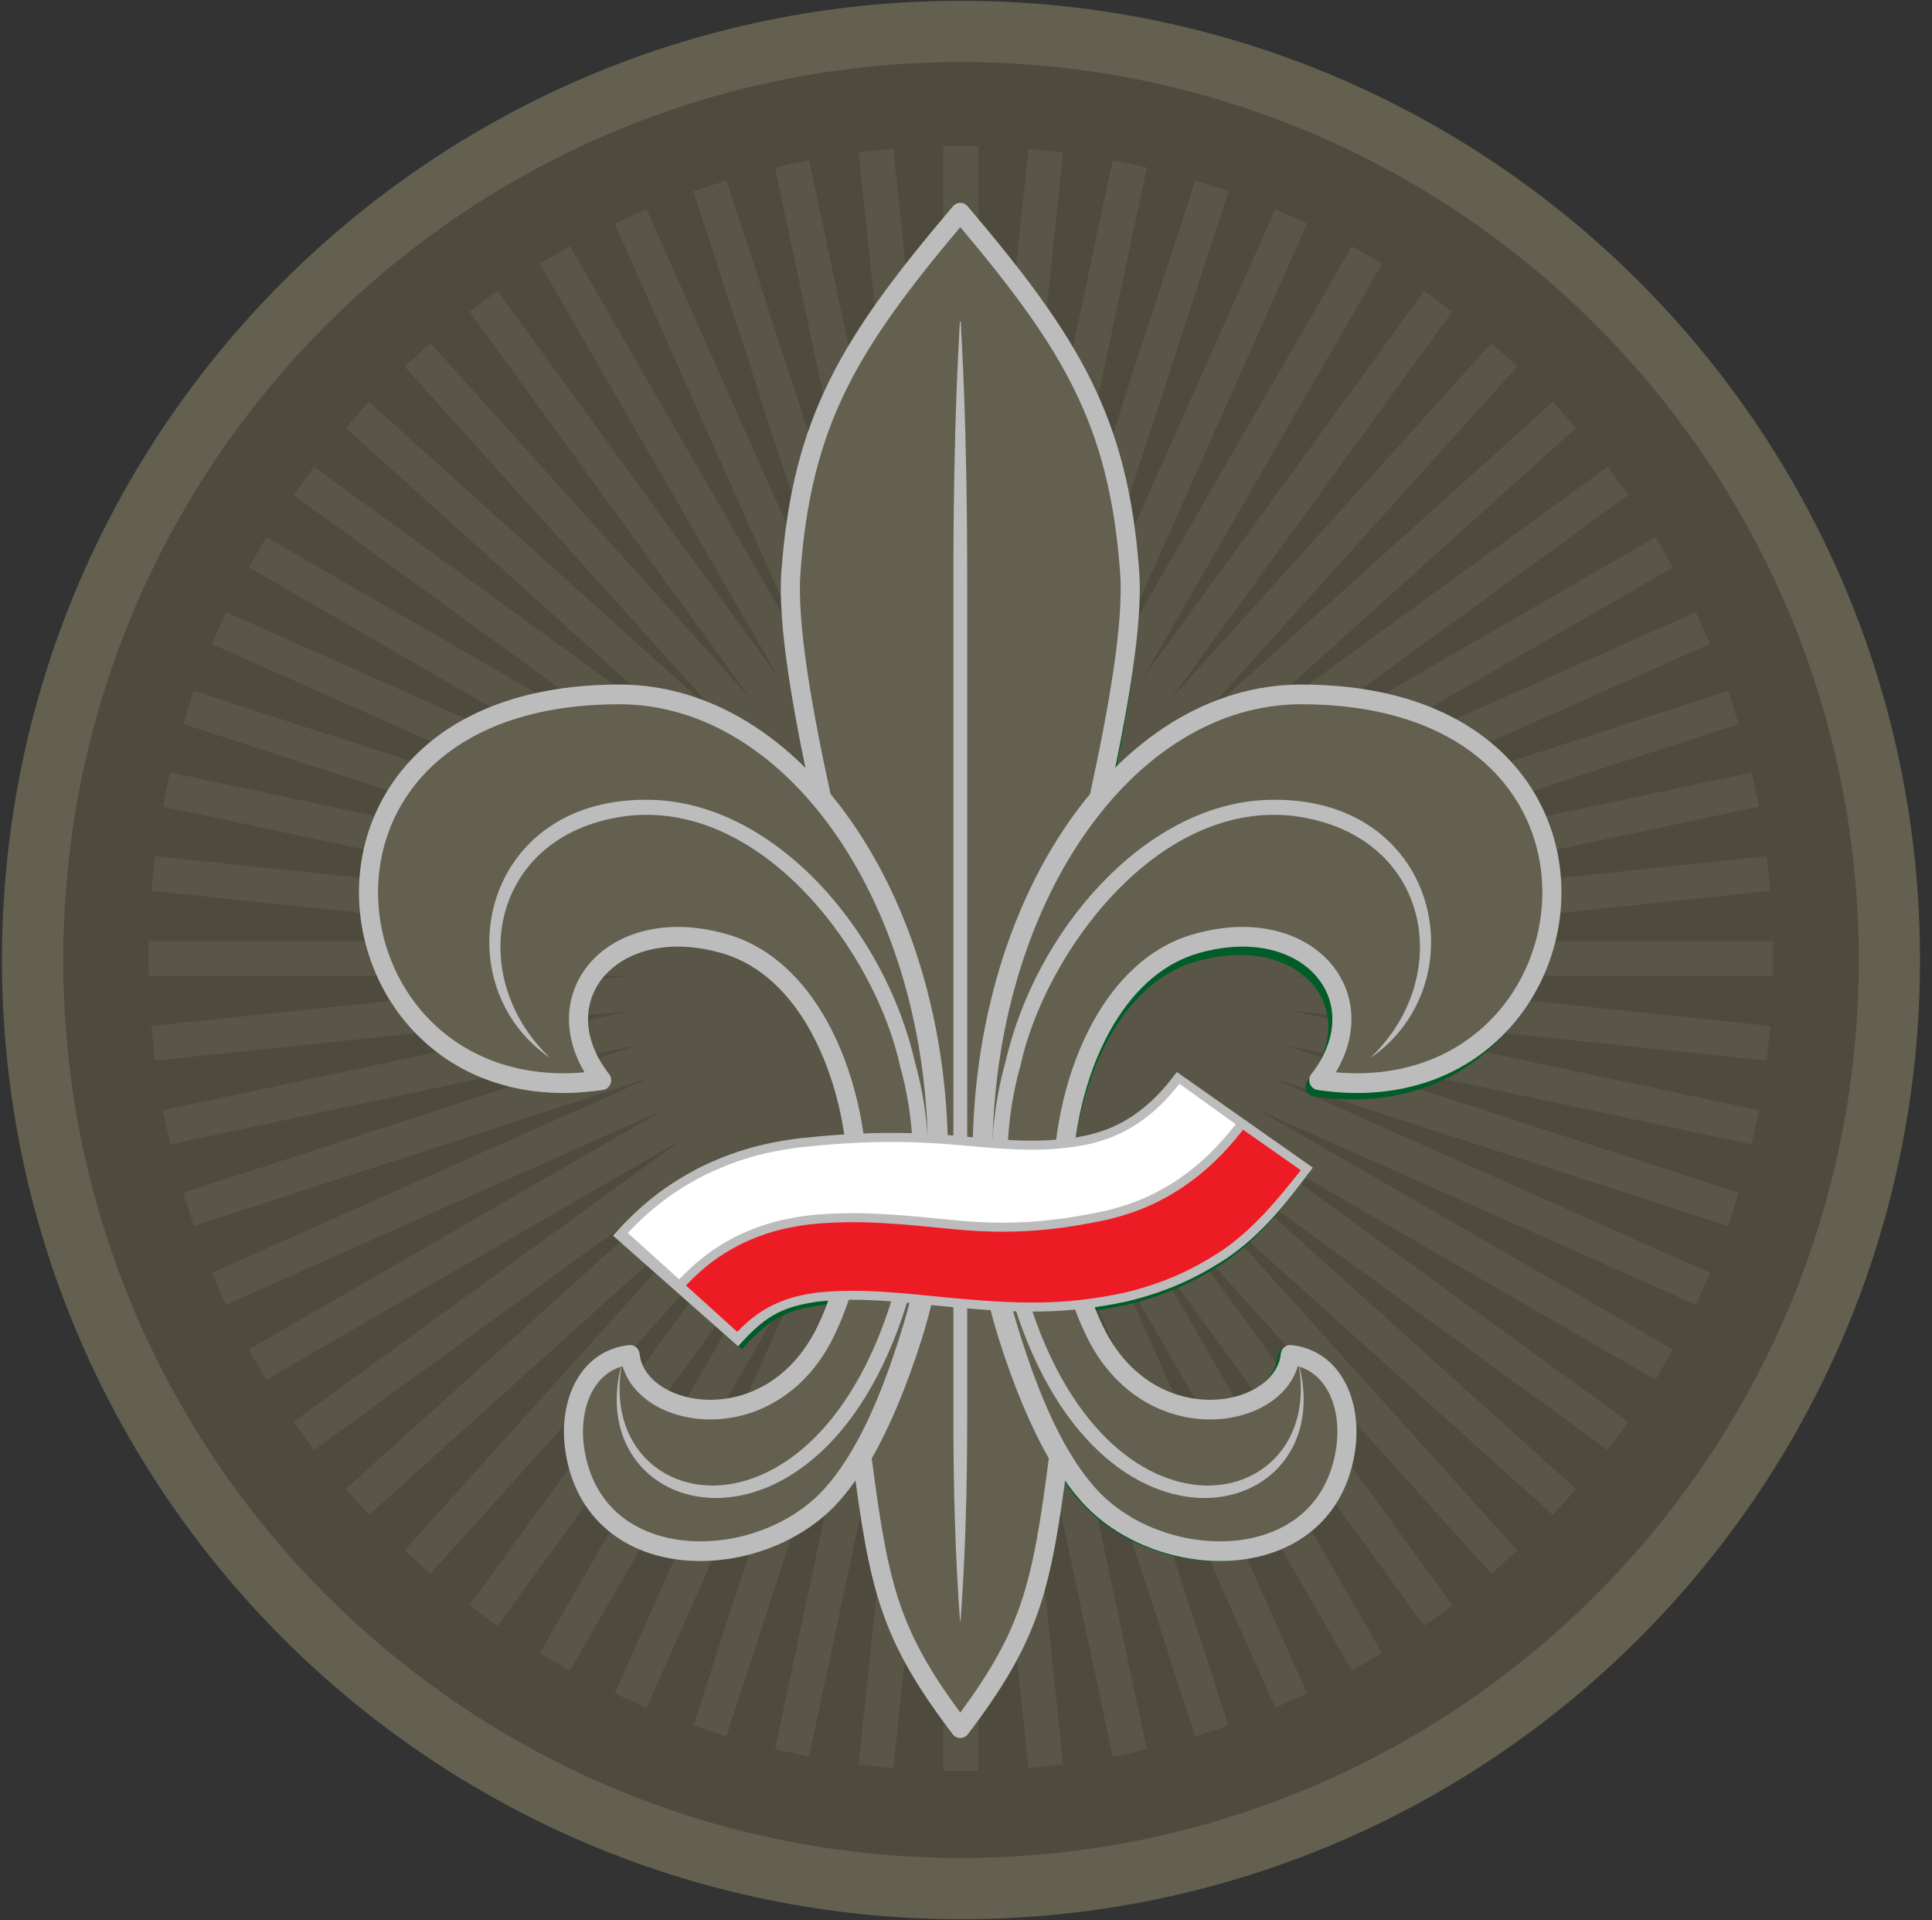 <?xml version="1.0" encoding="UTF-8" standalone="no"?>
<svg
   xmlns:dc="http://purl.org/dc/elements/1.1/"
   xmlns:cc="http://creativecommons.org/ns#"
   xmlns:rdf="http://www.w3.org/1999/02/22-rdf-syntax-ns#"
   xmlns:svg="http://www.w3.org/2000/svg"
   xmlns="http://www.w3.org/2000/svg"
   viewBox="0 0 209.333 208"
   height="208"
   width="209.333"
   xml:space="preserve"
   id="svg2"
   version="1.1"><rect x="0" y="0" width="209.333" height="208" fill="#333333" stroke="none"/><defs
     id="defs6" /><g
     transform="matrix(1.333,0,0,-1.333,0,208)"
     id="g10"><g
       transform="scale(0.1)"
       id="g12"><path
         id="path14"
         style="fill:#64604f;fill-opacity:1;fill-rule:evenodd;stroke:none"
         d="m 781.137,1559.75 c 430.523,0 779.523,-349.01 779.523,-779.535 0,-430.52 -349,-779.524 -779.523,-779.524 C 350.613,0.691 1.609,349.695 1.609,780.215 c 0,430.525 349.004,779.535 779.528,779.535" /><path
         id="path16"
         style="fill:#4e4a3d;fill-opacity:1;fill-rule:nonzero;stroke:none"
         d="m 781.137,1509.95 c 403.023,0 729.733,-326.71 729.733,-729.735 0,-403.024 -326.71,-729.738 -729.733,-729.738 -403.028,0 -729.739,326.714 -729.739,729.738 0,403.025 326.711,729.735 729.739,729.735" /><path
         id="path18"
         style="fill:#4e4a3d;fill-opacity:1;fill-rule:evenodd;stroke:none"
         d="m 781.137,1440.37 c 364.593,0 660.153,-295.56 660.153,-660.155 0,-364.594 -295.56,-660.152 -660.153,-660.152 -364.594,0 -660.157,295.558 -660.157,660.152 0,364.595 295.563,660.155 660.157,660.155" /><path
         id="path20"
         style="fill:none;stroke:#595647;stroke-width:28.347;stroke-linecap:butt;stroke-linejoin:miter;stroke-miterlimit:22.926;stroke-dasharray:none;stroke-opacity:1"
         d="M 781.047,1441.65 V 121.352" /><path
         id="path22"
         style="fill:none;stroke:#595647;stroke-width:28.347;stroke-linecap:butt;stroke-linejoin:miter;stroke-miterlimit:22.926;stroke-dasharray:none;stroke-opacity:1"
         d="M 712.047,1438.04 850.051,124.969" /><path
         id="path24"
         style="fill:none;stroke:#595647;stroke-width:28.347;stroke-linecap:butt;stroke-linejoin:miter;stroke-miterlimit:22.926;stroke-dasharray:none;stroke-opacity:1"
         d="M 643.797,1427.23 918.301,135.777" /><path
         id="path26"
         style="fill:none;stroke:#595647;stroke-width:28.347;stroke-linecap:butt;stroke-linejoin:miter;stroke-miterlimit:22.926;stroke-dasharray:none;stroke-opacity:1"
         d="M 577.051,1409.34 985.047,153.66" /><path
         id="path28"
         style="fill:none;stroke:#595647;stroke-width:28.347;stroke-linecap:butt;stroke-linejoin:miter;stroke-miterlimit:22.926;stroke-dasharray:none;stroke-opacity:1"
         d="M 512.543,1384.58 1049.56,178.426" /><path
         id="path30"
         style="fill:none;stroke:#595647;stroke-width:28.347;stroke-linecap:butt;stroke-linejoin:miter;stroke-miterlimit:22.926;stroke-dasharray:none;stroke-opacity:1"
         d="M 450.973,1353.21 1111.13,209.797" /><path
         id="path32"
         style="fill:none;stroke:#595647;stroke-width:28.347;stroke-linecap:butt;stroke-linejoin:miter;stroke-miterlimit:22.926;stroke-dasharray:none;stroke-opacity:1"
         d="M 393.023,1315.58 1169.08,247.43" /><path
         id="path34"
         style="fill:none;stroke:#595647;stroke-width:28.347;stroke-linecap:butt;stroke-linejoin:miter;stroke-miterlimit:22.926;stroke-dasharray:none;stroke-opacity:1"
         d="M 339.324,1272.09 1222.78,290.914" /><path
         id="path36"
         style="fill:none;stroke:#595647;stroke-width:28.347;stroke-linecap:butt;stroke-linejoin:miter;stroke-miterlimit:22.926;stroke-dasharray:none;stroke-opacity:1"
         d="M 290.461,1223.23 1271.64,339.777" /><path
         id="path38"
         style="fill:none;stroke:#595647;stroke-width:28.347;stroke-linecap:butt;stroke-linejoin:miter;stroke-miterlimit:22.926;stroke-dasharray:none;stroke-opacity:1"
         d="M 246.977,1169.53 1315.13,393.477" /><path
         id="path40"
         style="fill:none;stroke:#595647;stroke-width:28.347;stroke-linecap:butt;stroke-linejoin:miter;stroke-miterlimit:22.926;stroke-dasharray:none;stroke-opacity:1"
         d="M 209.344,1111.58 1352.76,451.43" /><path
         id="path42"
         style="fill:none;stroke:#595647;stroke-width:28.347;stroke-linecap:butt;stroke-linejoin:miter;stroke-miterlimit:22.926;stroke-dasharray:none;stroke-opacity:1"
         d="M 177.973,1050.01 1384.13,512.996" /><path
         id="path44"
         style="fill:none;stroke:#595647;stroke-width:28.347;stroke-linecap:butt;stroke-linejoin:miter;stroke-miterlimit:22.926;stroke-dasharray:none;stroke-opacity:1"
         d="M 153.207,985.504 1408.89,577.508" /><path
         id="path46"
         style="fill:none;stroke:#595647;stroke-width:28.347;stroke-linecap:butt;stroke-linejoin:miter;stroke-miterlimit:22.926;stroke-dasharray:none;stroke-opacity:1"
         d="M 135.324,918.758 1426.78,644.25" /><path
         id="path48"
         style="fill:none;stroke:#595647;stroke-width:28.347;stroke-linecap:butt;stroke-linejoin:miter;stroke-miterlimit:22.926;stroke-dasharray:none;stroke-opacity:1"
         d="M 124.516,850.508 1437.58,712.5" /><path
         id="path50"
         style="fill:none;stroke:#595647;stroke-width:28.347;stroke-linecap:butt;stroke-linejoin:miter;stroke-miterlimit:22.926;stroke-dasharray:none;stroke-opacity:1"
         d="M 120.898,781.504 H 1441.2" /><path
         id="path52"
         style="fill:none;stroke:#595647;stroke-width:28.347;stroke-linecap:butt;stroke-linejoin:miter;stroke-miterlimit:22.926;stroke-dasharray:none;stroke-opacity:1"
         d="M 124.516,712.5 1437.58,850.508" /><path
         id="path54"
         style="fill:none;stroke:#595647;stroke-width:28.347;stroke-linecap:butt;stroke-linejoin:miter;stroke-miterlimit:22.926;stroke-dasharray:none;stroke-opacity:1"
         d="M 135.324,644.25 1426.78,918.758" /><path
         id="path56"
         style="fill:none;stroke:#595647;stroke-width:28.347;stroke-linecap:butt;stroke-linejoin:miter;stroke-miterlimit:22.926;stroke-dasharray:none;stroke-opacity:1"
         d="M 153.207,577.508 1408.89,985.504" /><path
         id="path58"
         style="fill:none;stroke:#595647;stroke-width:28.347;stroke-linecap:butt;stroke-linejoin:miter;stroke-miterlimit:22.926;stroke-dasharray:none;stroke-opacity:1"
         d="M 177.973,512.996 1384.13,1050.01" /><path
         id="path60"
         style="fill:none;stroke:#595647;stroke-width:28.347;stroke-linecap:butt;stroke-linejoin:miter;stroke-miterlimit:22.926;stroke-dasharray:none;stroke-opacity:1"
         d="M 209.344,451.43 1352.76,1111.58" /><path
         id="path62"
         style="fill:none;stroke:#595647;stroke-width:28.347;stroke-linecap:butt;stroke-linejoin:miter;stroke-miterlimit:22.926;stroke-dasharray:none;stroke-opacity:1"
         d="M 246.977,393.477 1315.13,1169.53" /><path
         id="path64"
         style="fill:none;stroke:#595647;stroke-width:28.347;stroke-linecap:butt;stroke-linejoin:miter;stroke-miterlimit:22.926;stroke-dasharray:none;stroke-opacity:1"
         d="M 290.461,339.777 1271.64,1223.23" /><path
         id="path66"
         style="fill:none;stroke:#595647;stroke-width:28.347;stroke-linecap:butt;stroke-linejoin:miter;stroke-miterlimit:22.926;stroke-dasharray:none;stroke-opacity:1"
         d="M 339.324,290.918 1222.78,1272.09" /><path
         id="path68"
         style="fill:none;stroke:#595647;stroke-width:28.347;stroke-linecap:butt;stroke-linejoin:miter;stroke-miterlimit:22.926;stroke-dasharray:none;stroke-opacity:1"
         d="M 393.023,247.43 1169.08,1315.58" /><path
         id="path70"
         style="fill:none;stroke:#595647;stroke-width:28.347;stroke-linecap:butt;stroke-linejoin:miter;stroke-miterlimit:22.926;stroke-dasharray:none;stroke-opacity:1"
         d="M 450.973,209.797 1111.13,1353.21" /><path
         id="path72"
         style="fill:none;stroke:#595647;stroke-width:28.347;stroke-linecap:butt;stroke-linejoin:miter;stroke-miterlimit:22.926;stroke-dasharray:none;stroke-opacity:1"
         d="M 512.543,178.426 1049.56,1384.58" /><path
         id="path74"
         style="fill:none;stroke:#595647;stroke-width:28.347;stroke-linecap:butt;stroke-linejoin:miter;stroke-miterlimit:22.926;stroke-dasharray:none;stroke-opacity:1"
         d="M 577.051,153.664 985.047,1409.35" /><path
         id="path76"
         style="fill:none;stroke:#595647;stroke-width:28.347;stroke-linecap:butt;stroke-linejoin:miter;stroke-miterlimit:22.926;stroke-dasharray:none;stroke-opacity:1"
         d="M 643.797,135.781 918.301,1427.23" /><path
         id="path78"
         style="fill:none;stroke:#595647;stroke-width:28.347;stroke-linecap:butt;stroke-linejoin:miter;stroke-miterlimit:22.926;stroke-dasharray:none;stroke-opacity:1"
         d="M 712.047,124.973 850.051,1438.04" /><path
         id="path80"
         style="fill:none;stroke:#595647;stroke-width:28.347;stroke-linecap:butt;stroke-linejoin:miter;stroke-miterlimit:22.926;stroke-dasharray:none;stroke-opacity:1"
         d="M 781.047,121.355 V 1441.66" /><path
         id="path82"
         style="fill:#005d28;fill-opacity:1;fill-rule:nonzero;stroke:none"
         d="m 787.215,1377.98 c 44.754,-52.71 76.765,-94.8 98.836,-139.3 22.195,-44.74 34.191,-91.56 38.742,-153.44 1.551,-21.08 -0.75,-49.14 -5.418,-80.94 -4.629,-31.527 -11.578,-66.792 -19.395,-102.577 -0.32,-1.489 -1.054,-2.782 -2.054,-3.789 C 869.637,864.133 846.52,821.363 830.594,772.555 815.16,725.246 806.523,672.285 806.523,616.332 l -0.003,-4.754 c 0.011,-1.488 0.043,-3.055 0.074,-4.711 l -0.004,-0.308 v -0.188 h 0.031 c 0,-23.008 1.781,-45.484 5.117,-67.23 3.473,-22.59 8.633,-44.434 15.231,-65.286 5.969,-18.871 12.219,-36.113 18.793,-51.734 6.593,-15.664 13.605,-29.945 21.082,-42.851 0.933,-1.614 1.215,-3.438 0.914,-5.141 -6.945,-53.363 -12.516,-89.469 -23.586,-121.887 -11.168,-32.726 -27.797,-61.363 -56.793,-99.554 -2.547,-3.356 -7.336,-4.016 -10.691,-1.469 -0.614,0.469 -1.137,1.004 -1.571,1.597 -28.933,38.125 -45.535,66.739 -56.695,99.426 -11.09,32.485 -16.664,68.664 -23.621,122.207 -0.231,1.742 0.148,3.418 0.965,4.821 h -0.008 c 7.472,12.906 14.48,27.187 21.074,42.851 6.578,15.621 12.828,32.863 18.793,51.734 6.598,20.852 11.762,42.696 15.23,65.286 3.336,21.746 5.122,44.222 5.122,67.23 h 0.027 v 0.348 l 0.004,0.148 h -0.004 c 0.031,1.656 0.059,3.231 0.07,4.711 l -0.004,4.754 c 0,55.953 -8.632,108.914 -24.07,156.223 -16,49.043 -39.266,91.996 -67.742,125.871 -0.828,0.992 -1.363,2.125 -1.613,3.304 l -0.032,-0.007 c -7.816,35.785 -14.765,71.047 -19.394,102.577 -4.668,31.8 -6.965,59.86 -5.418,80.94 4.554,61.88 16.547,108.7 38.746,153.44 22.082,44.52 54.117,86.64 98.91,139.39 2.731,3.23 7.559,3.63 10.785,0.9 0.356,-0.3 0.688,-0.64 0.973,-0.99 z m 85.113,-146.06 c -20.433,41.19 -50.023,80.7 -91.031,129.37 -41.004,-48.67 -70.594,-88.18 -91.031,-129.37 -21.278,-42.9 -32.789,-87.98 -37.188,-147.76 -1.461,-19.89 0.777,-46.86 5.297,-77.65 4.48,-30.549 11.219,-64.838 18.824,-99.764 29.196,-35.183 53,-79.324 69.36,-129.457 15.933,-48.848 24.847,-103.418 24.847,-160.957 l -0.054,-4.871 c -0.016,-1.711 -0.039,-3.336 -0.067,-4.867 v -0.223 h 0.031 c 0,-23.75 -1.847,-46.988 -5.304,-69.512 -3.598,-23.425 -8.946,-46.043 -15.77,-67.621 -6,-18.968 -12.426,-36.644 -19.332,-53.05 -6.504,-15.446 -13.367,-29.551 -20.621,-42.325 6.672,-51.113 12.109,-85.894 22.629,-116.707 9.82,-28.761 24.199,-54.367 48.379,-87.125 24.18,32.758 38.562,58.364 48.379,87.125 10.519,30.813 15.961,65.594 22.633,116.707 -7.258,12.766 -14.118,26.879 -20.621,42.325 -6.907,16.406 -13.34,34.082 -19.336,53.05 -6.825,21.582 -12.168,44.2 -15.766,67.629 -3.457,22.516 -5.305,45.754 -5.305,69.504 h 0.032 v 0.031 0.219 c -0.028,1.527 -0.055,3.145 -0.067,4.84 l -0.058,4.871 c 0,57.539 8.914,112.109 24.851,160.957 16.359,50.133 40.16,94.274 69.359,129.457 7.602,34.926 14.34,69.215 18.825,99.764 4.519,30.79 6.757,57.76 5.297,77.65 -4.399,59.78 -15.915,104.86 -37.192,147.76 z m -65.734,-625.229 -0.004,-0.132 0.004,0.132" /><path
         id="path84"
         style="fill:#005d28;fill-opacity:1;fill-rule:nonzero;stroke:none"
         d="m 781.297,243.531 h -0.215 c -3.414,46.43 -5.41,100.711 -5.324,166.504 v 664.075 c -0.11,131.82 4.754,200.25 5.222,211.5 h 0.317 0.32 c 0.465,-11.25 5.332,-79.68 5.219,-211.5 V 410.035 c 0.09,-65.793 -1.906,-120.074 -5.324,-166.504 h -0.215" /><path
         id="path86"
         style="fill:#005d28;fill-opacity:1;fill-rule:nonzero;stroke:none"
         d="m 1054.71,994.488 c 104.4,0 166.47,-43.324 193.23,-98.398 12.2,-25.106 17.02,-52.602 15.14,-79.524 -1.87,-26.925 -10.43,-53.332 -24.98,-76.265 -31.37,-49.461 -90.46,-82.91 -170.34,-70.914 -4.19,0.609 -7.1,4.609 -6.5,8.926 0.22,1.66 0.94,3.125 1.98,4.265 11.34,14.793 16.48,29.727 16.51,43.379 0.03,11.668 -3.68,22.508 -10.43,31.543 -6.91,9.25 -17,16.703 -29.57,21.387 -18.33,6.828 -41.832,7.738 -68.422,-0.149 -30.476,-9.047 -53.828,-32.699 -70.265,-62.535 -20.032,-36.351 -29.797,-81.742 -29.797,-121.582 0,-22.359 2.441,-43.785 6.922,-63.644 l 0.062,-0.289 c 4.629,-20.434 11.398,-39.215 19.883,-55.657 l 0.012,0.012 c 13.441,-25.293 32.289,-40.605 51.898,-48.195 14.488,-5.614 29.402,-7.043 42.848,-5.2 13.159,1.809 24.819,6.75 33.139,13.946 6.96,6.011 11.5,13.597 12.37,22.152 0.43,4.332 4.19,7.484 8.39,7.039 0.94,-0.094 2,-0.246 3.14,-0.433 18.27,-2.95 31.55,-13.848 39.71,-28.922 7.84,-14.473 10.83,-32.789 8.84,-51.391 l -0.03,-0.234 c -0.2,-1.844 -0.45,-3.68 -0.75,-5.496 -4.24,-26.204 -15.72,-46.067 -31.6,-60.172 -13.22,-11.746 -29.38,-19.403 -46.84,-23.348 -17.16,-3.875 -35.67,-4.156 -53.916,-1.207 -32.961,5.332 -65.129,21.332 -86.946,45.891 -13.058,14.699 -24.789,33.09 -35.617,55.578 -10.726,22.277 -20.586,48.566 -30.011,79.285 -6.829,22.25 -12.168,45.57 -15.77,69.727 -3.453,23.21 -5.297,47.175 -5.297,71.671 0,104.063 29.125,198.403 76.223,266.801 47.629,69.168 113.652,111.953 186.784,111.953 z m 179.57,-105.441 c -24.37,50.164 -81.92,89.629 -179.57,89.629 -67.886,0 -129.534,-40.238 -174.319,-105.281 -45.325,-65.825 -73.356,-156.911 -73.356,-257.661 0,-23.718 1.785,-46.898 5.125,-69.328 3.469,-23.293 8.629,-45.808 15.227,-67.316 9.23,-30.074 18.801,-55.637 29.113,-77.059 10.211,-21.211 21.133,-38.394 33.16,-51.933 19.422,-21.864 48.297,-36.145 78.02,-40.95 16.355,-2.644 32.95,-2.386 48.34,1.082 15.08,3.411 28.92,9.918 40.07,19.825 13.28,11.8 22.91,28.566 26.52,50.847 0.25,1.559 0.46,3.11 0.63,4.629 l 0.02,0.239 c 1.66,15.437 -0.7,30.418 -6.97,42.003 -5.26,9.707 -13.39,17.028 -24.29,20.059 -2.75,-9.418 -8.4,-17.664 -16.14,-24.348 -10.49,-9.062 -24.91,-15.254 -40.993,-17.457 -15.793,-2.172 -33.269,-0.504 -50.219,6.059 -22.753,8.812 -44.543,26.414 -59.921,55.355 l 0.011,0.012 -0.043,0.086 c -9.136,17.688 -16.406,37.777 -21.343,59.531 l -0.082,0.321 c -4.754,21.07 -7.34,43.699 -7.34,67.23 0,42.25 10.425,90.527 31.828,129.367 18.297,33.207 44.625,59.625 79.379,69.942 29.836,8.855 56.623,7.683 77.823,-0.219 15.35,-5.723 27.81,-14.984 36.46,-26.574 8.8,-11.793 13.65,-25.938 13.61,-41.18 -0.03,-13.652 -3.99,-28.113 -12.55,-42.441 66.77,-5.922 116.07,23.304 142.79,65.425 13.13,20.696 20.84,44.481 22.53,68.731 1.7,24.246 -2.6,48.922 -13.52,71.375" /><path
         id="path88"
         style="fill:#005d28;fill-opacity:1;fill-rule:nonzero;stroke:none"
         d="m 817.492,691.535 c -15.66,-55.555 -13.621,-115.984 0.219,-170.648 63.602,-251.278 271.669,-201.899 234.619,-69.66 24.22,-125.075 -163.127,-162.395 -222.529,72.265 -13.422,53.028 -15.434,111.531 -0.309,165.168 19.176,88.61 107.977,211.887 217.398,200.637 111.4,-13.027 132.68,-128.484 63.11,-194.418 87.94,60.113 55.71,212.793 -83.72,207.039 C 929.316,897.902 841.645,797.566 817.492,691.535" /><path
         id="path90"
         style="fill:#005d28;fill-opacity:1;fill-rule:nonzero;stroke:none"
         d="M 744.957,691.535 C 760.621,635.98 758.578,575.551 744.742,520.887 681.137,269.609 473.066,318.988 510.117,451.227 485.906,326.152 673.242,288.832 732.648,523.492 746.07,576.52 748.078,635.023 732.957,688.66 713.781,777.27 624.984,900.547 515.559,889.297 404.156,876.27 382.879,760.813 452.449,694.879 c -87.941,60.113 -55.703,212.793 83.723,207.039 96.961,-4.016 184.633,-104.352 208.785,-210.383" /><path
         id="path92"
         style="fill:#005d28;fill-opacity:1;fill-rule:nonzero;stroke:none"
         d="m 603.086,463.832 c 20.445,22.848 33.586,31.648 64.246,35.848 34.992,3.789 70.215,-0.899 105.039,-4.215 52.465,-4.789 91.633,-6.863 143.945,4.605 30.442,7.746 52.426,17.254 78.727,34.313 29.077,20.004 48.047,44.691 69.037,72.699 -36.36,25.563 -72.721,51.121 -109.08,76.68 -10.766,-14.364 -20.477,-24.957 -35.398,-35.215 -11.864,-7.699 -21.481,-11.746 -35.219,-15.242 -33.403,-7.325 -65.203,-4.426 -98.914,-1.348 -48.004,4.574 -86.344,3.715 -135.082,-1.555 -28.977,-3.972 -50.614,-10.015 -77.016,-22.66 -29.355,-15.109 -48.785,-30.789 -70.629,-55.203 l 100.344,-88.707" /><path
         id="path94"
         style="fill:#64604f;fill-opacity:1;fill-rule:evenodd;stroke:none"
         d="m 780.555,1387.8 c 90.043,-106.04 128.601,-169.01 137.675,-292.3 3.059,-41.52 -9.199,-111.504 -24.988,-183.789 -57.926,-68.918 -94.894,-173.609 -94.894,-290.852 0,-3.254 0.035,-6.504 0.101,-9.742 l -0.004,-0.351 c 0,-48.321 7.641,-94.442 20.989,-136.633 12.129,-38.34 25.683,-70.774 41.101,-97.391 -13.976,-107.48 -22.316,-145.121 -79.98,-221.062 -57.66,75.941 -66.004,113.582 -79.981,221.062 15.418,26.617 28.977,59.051 41.106,97.391 13.347,42.191 20.984,88.312 20.984,136.633 v 0.351 c 0.063,3.238 0.098,6.488 0.098,9.742 0,117.243 -36.969,221.934 -94.891,290.852 -15.789,72.285 -28.047,142.269 -24.992,183.789 9.074,123.29 47.633,186.26 137.676,292.3" /><path
         id="path96"
         style="fill:#bdbcbc;fill-opacity:1;fill-rule:nonzero;stroke:none"
         d="m 786.555,1392.71 c 45.351,-53.42 77.789,-96.08 100.156,-141.16 22.496,-45.35 34.648,-92.8 39.262,-155.5 1.57,-21.36 -0.758,-49.8 -5.493,-82.03 -4.687,-31.95 -11.73,-67.68 -19.652,-103.946 -0.324,-1.511 -1.066,-2.824 -2.086,-3.844 C 870.078,871.977 846.648,828.637 830.512,779.176 814.871,731.23 806.117,677.563 806.117,620.859 v -4.816 c 0.012,-1.512 0.039,-3.098 0.074,-4.777 l -0.003,-0.313 -0.004,-0.187 h 0.031 c 0,-23.317 1.808,-46.094 5.191,-68.133 3.516,-22.891 8.742,-45.024 15.43,-66.16 6.051,-19.121 12.387,-36.594 19.047,-52.43 6.683,-15.867 13.789,-30.34 21.363,-43.422 0.949,-1.637 1.231,-3.48 0.926,-5.211 -7.035,-54.078 -12.68,-90.664 -23.899,-123.515 -11.324,-33.165 -28.168,-62.184 -57.554,-100.887 -2.582,-3.403 -7.434,-4.07 -10.836,-1.492 -0.621,0.476 -1.153,1.023 -1.59,1.621 -29.324,38.636 -46.148,67.633 -57.453,100.758 -11.242,32.921 -16.887,69.582 -23.942,123.843 -0.23,1.766 0.153,3.461 0.977,4.883 h -0.008 c 7.574,13.082 14.676,27.555 21.36,43.422 6.664,15.836 13,33.309 19.043,52.43 6.687,21.136 11.921,43.269 15.437,66.16 3.379,22.039 5.188,44.816 5.188,68.133 h 0.031 v 0.351 0.149 0 c 0.031,1.679 0.054,3.277 0.07,4.777 l -0.008,4.816 c 0,56.704 -8.75,110.371 -24.39,158.317 -16.215,49.695 -39.793,93.226 -68.649,127.558 -0.84,1 -1.383,2.149 -1.64,3.344 l -0.028,-0.004 c -7.922,36.266 -14.968,71.996 -19.652,103.946 -4.734,32.23 -7.063,60.67 -5.492,82.03 4.613,62.7 16.769,110.15 39.265,155.5 22.379,45.11 54.84,87.79 100.235,141.25 2.765,3.27 7.66,3.68 10.929,0.91 0.36,-0.3 0.692,-0.64 0.989,-1 z m 86.25,-148.02 c -20.707,41.74 -50.696,81.78 -92.25,131.1 -41.555,-49.32 -71.539,-89.36 -92.25,-131.1 -21.559,-43.47 -33.231,-89.16 -37.684,-149.73 -1.484,-20.17 0.785,-47.49 5.367,-78.7 4.539,-30.955 11.367,-65.705 19.075,-101.096 29.585,-35.656 53.71,-80.387 70.285,-131.195 16.152,-49.5 25.187,-104.801 25.187,-163.11 l -0.058,-4.937 c -0.016,-1.734 -0.039,-3.383 -0.071,-4.93 v -0.226 h 0.032 c 0,-24.067 -1.872,-47.621 -5.375,-70.442 -3.645,-23.742 -9.059,-46.66 -15.981,-68.531 -6.078,-19.219 -12.59,-37.133 -19.59,-53.758 -6.59,-15.652 -13.543,-29.949 -20.898,-42.894 6.761,-51.797 12.273,-87.039 22.937,-118.266 9.949,-29.148 24.52,-55.094 49.024,-88.297 24.504,33.203 39.078,59.149 49.027,88.297 10.66,31.227 16.172,66.469 22.938,118.266 -7.36,12.941 -14.309,27.242 -20.903,42.894 -6.996,16.625 -13.515,34.539 -19.59,53.758 -6.922,21.871 -12.332,44.793 -15.98,68.535 -3.504,22.817 -5.371,46.371 -5.371,70.438 h 0.031 v 0.031 0.219 c -0.031,1.55 -0.059,3.191 -0.07,4.906 l -0.063,4.937 c 0,58.309 9.039,113.61 25.188,163.11 16.578,50.808 40.699,95.539 70.285,131.195 7.707,35.391 14.531,70.141 19.078,101.096 4.582,31.21 6.852,58.53 5.363,78.7 -4.453,60.57 -16.121,106.26 -37.683,149.73 z m -66.614,-633.6 -0.003,-0.137 0.003,0.137" /><path
         id="path98"
         style="fill:#bdbcbc;fill-opacity:1;fill-rule:nonzero;stroke:none"
         d="m 780.555,243.066 h -0.219 c -3.461,47.051 -5.484,102.059 -5.395,168.735 v 672.969 c -0.109,133.58 4.821,202.92 5.293,214.34 h 0.321 0.324 c 0.473,-11.42 5.398,-80.76 5.289,-214.34 V 411.801 c 0.09,-66.676 -1.934,-121.684 -5.395,-168.735 h -0.218" /><path
         id="path100"
         style="fill:#64604f;fill-opacity:1;fill-rule:evenodd;stroke:none"
         d="m 1057.63,996.063 c 294.85,0 243.19,-347.891 14.31,-313.52 51.2,65.996 -8.67,137.977 -100.932,110.59 C 898.531,771.621 863.961,675.32 863.961,598.859 c 0,-47.371 10.566,-90.875 28.207,-125.035 46.012,-86.574 151.392,-65.89 156.642,-14.484 35.48,-3.809 50.79,-41.008 44.74,-78.379 -16.64,-102.84 -151.12,-100.309 -208.886,-35.285 -25.426,28.621 -45.906,72.082 -64.809,133.699 -13.347,43.5 -20.984,91.059 -20.984,140.879 0,207.551 115.848,375.809 258.759,375.809" /><path
         id="path102"
         style="fill:none;stroke:#bdbcbc;stroke-width:2.16;stroke-linecap:butt;stroke-linejoin:miter;stroke-miterlimit:10;stroke-dasharray:none;stroke-opacity:1"
         d="m 1057.63,996.063 c 294.85,0 243.19,-347.891 14.31,-313.52 51.2,65.996 -8.67,137.977 -100.932,110.59 C 898.531,771.621 863.961,675.32 863.961,598.859 c 0,-47.371 10.566,-90.875 28.207,-125.035 46.012,-86.574 151.392,-65.89 156.642,-14.484 35.48,-3.809 50.79,-41.008 44.74,-78.379 -16.64,-102.84 -151.12,-100.309 -208.886,-35.285 -25.426,28.621 -45.906,72.082 -64.809,133.699 -13.347,43.5 -20.984,91.059 -20.984,140.879 0,207.551 115.848,375.809 258.759,375.809 z" /><path
         id="path104"
         style="fill:#bdbcbc;fill-opacity:1;fill-rule:nonzero;stroke:none"
         d="m 1057.63,1004.08 c 105.8,0 168.7,-43.904 195.82,-99.717 12.36,-25.445 17.25,-53.304 15.34,-80.59 -1.9,-27.285 -10.58,-54.043 -25.32,-77.289 -31.79,-50.117 -91.66,-84.015 -172.62,-71.863 -4.24,0.621 -7.19,4.672 -6.58,9.047 0.23,1.684 0.95,3.172 2,4.324 11.5,14.992 16.7,30.125 16.74,43.961 0.03,11.824 -3.74,22.805 -10.58,31.965 -6.99,9.375 -17.23,16.93 -29.97,21.672 -18.57,6.922 -42.39,7.844 -69.331,-0.152 -30.883,-9.168 -54.547,-33.133 -71.207,-63.372 -20.301,-36.839 -30.192,-82.839 -30.192,-123.207 0,-22.664 2.473,-44.375 7.012,-64.504 l 0.063,-0.289 c 4.691,-20.707 11.554,-39.742 20.152,-56.398 l 0.012,0.008 c 13.621,-25.629 32.722,-41.149 52.594,-48.84 14.679,-5.688 29.792,-7.137 43.417,-5.266 13.33,1.832 25.15,6.836 33.59,14.129 7.05,6.094 11.64,13.785 12.53,22.449 0.44,4.391 4.24,7.586 8.5,7.137 0.95,-0.097 2.03,-0.25 3.19,-0.441 18.51,-2.989 31.97,-14.031 40.24,-29.313 7.95,-14.664 10.97,-33.226 8.95,-52.078 l -0.02,-0.23 c -0.21,-1.871 -0.46,-3.735 -0.76,-5.578 -4.29,-26.551 -15.94,-46.68 -32.03,-60.977 -13.4,-11.898 -29.77,-19.66 -47.47,-23.656 -17.38,-3.926 -36.141,-4.215 -54.637,-1.227 -33.395,5.406 -65.997,21.617 -88.106,46.508 -13.234,14.895 -25.121,33.531 -36.098,56.32 -10.867,22.578 -20.859,49.219 -30.414,80.348 -6.918,22.547 -12.328,46.184 -15.976,70.66 -3.504,23.52 -5.371,47.813 -5.371,72.633 0,105.457 29.519,201.059 77.246,270.371 48.261,70.098 115.172,113.455 189.286,113.455 z m 181.98,-106.853 c -24.71,50.839 -83.02,90.828 -181.98,90.828 -68.794,0 -131.271,-40.774 -176.657,-106.692 -45.926,-66.707 -74.332,-159.011 -74.332,-261.109 0,-24.039 1.804,-47.531 5.191,-70.258 3.516,-23.601 8.742,-46.422 15.43,-68.215 9.355,-30.48 19.051,-56.383 29.504,-78.093 10.347,-21.497 21.414,-38.907 33.605,-52.629 19.68,-22.157 48.942,-36.625 79.059,-41.5 16.578,-2.676 33.4,-2.418 49,1.101 15.27,3.453 29.3,10.051 40.6,20.09 13.45,11.957 23.22,28.949 26.87,51.527 0.26,1.578 0.47,3.149 0.64,4.688 l 0.02,0.242 c 1.68,15.645 -0.71,30.828 -7.06,42.566 -5.34,9.84 -13.57,17.258 -24.62,20.329 -2.79,-9.543 -8.51,-17.899 -16.36,-24.672 -10.63,-9.188 -25.24,-15.457 -41.532,-17.692 -16.008,-2.203 -33.718,-0.511 -50.89,6.137 -23.063,8.934 -45.141,26.77 -60.731,56.102 l 0.012,0.007 -0.043,0.09 c -9.254,17.922 -16.625,38.281 -21.625,60.328 l -0.082,0.328 c -4.82,21.348 -7.441,44.282 -7.441,68.129 0,42.813 10.566,91.739 32.253,131.102 18.543,33.648 45.223,60.418 80.438,70.871 30.238,8.973 57.381,7.789 78.871,-0.219 15.55,-5.797 28.18,-15.187 36.95,-26.929 8.92,-11.95 13.83,-26.286 13.79,-41.731 -0.03,-13.836 -4.04,-28.488 -12.72,-43.012 67.67,-6 117.63,23.618 144.71,66.305 13.3,20.969 21.11,45.078 22.83,69.649 1.71,24.566 -2.65,49.578 -13.7,72.332" /><path
         id="path106"
         style="fill:#bdbcbc;fill-opacity:1;fill-rule:nonzero;stroke:none"
         d="m 817.234,697.07 c -15.871,-56.3 -13.804,-117.539 0.219,-172.933 64.457,-254.645 275.307,-204.602 237.767,-70.594 24.54,-126.75 -165.314,-164.57 -225.513,73.234 -13.598,53.735 -15.637,113.028 -0.312,167.379 19.433,89.793 109.418,214.723 220.305,203.321 112.9,-13.204 134.46,-130.204 63.96,-197.02 89.12,60.918 56.45,215.641 -84.85,209.813 -98.255,-4.071 -187.099,-105.75 -211.576,-213.2" /><path
         id="path108"
         style="fill:#64604f;fill-opacity:1;fill-rule:evenodd;stroke:none"
         d="m 503.332,996.063 c -294.848,0 -243.187,-347.891 -14.312,-313.52 -51.196,65.996 8.668,137.977 100.937,110.59 72.473,-21.512 107.047,-117.813 107.047,-194.274 0,-47.371 -10.566,-90.875 -28.211,-125.035 -46.008,-86.574 -151.395,-65.89 -156.641,-14.484 -35.476,-3.809 -50.785,-41.008 -44.742,-78.379 16.641,-102.84 151.121,-100.309 208.891,-35.285 25.422,28.621 45.902,72.082 64.808,133.699 13.348,43.5 20.985,91.059 20.985,140.879 0,207.551 -115.852,375.809 -258.762,375.809" /><path
         id="path110"
         style="fill:#bdbcbc;fill-opacity:1;fill-rule:nonzero;stroke:none"
         d="m 503.332,988.055 c -98.961,0 -157.269,-39.989 -181.977,-90.828 -11.054,-22.754 -15.417,-47.766 -13.703,-72.332 1.715,-24.571 9.536,-48.68 22.832,-69.649 27.079,-42.691 77.039,-72.305 144.704,-66.305 -8.672,14.524 -12.684,29.176 -12.715,43.012 -0.039,15.445 4.871,29.781 13.797,41.731 8.761,11.742 21.386,21.132 36.941,26.929 21.488,8.008 48.633,9.192 78.871,0.219 35.219,-10.453 61.895,-37.223 80.438,-70.871 21.687,-39.363 32.253,-88.289 32.253,-131.102 0,-23.847 -2.617,-46.781 -7.437,-68.129 l -0.082,-0.328 c -5.004,-22.047 -12.371,-42.406 -21.629,-60.328 l -0.047,-0.09 0.016,-0.007 c -15.586,-29.332 -37.668,-47.168 -60.727,-56.102 -17.172,-6.648 -34.887,-8.332 -50.89,-6.137 -16.289,2.235 -30.911,8.504 -41.539,17.692 -7.84,6.773 -13.571,15.129 -16.356,24.672 -11.051,-3.071 -19.285,-10.489 -24.617,-20.329 -6.356,-11.738 -8.742,-26.921 -7.067,-42.566 l 0.028,-0.242 c 0.168,-1.539 0.383,-3.11 0.633,-4.688 3.656,-22.578 13.418,-39.57 26.875,-51.527 11.304,-10.039 25.328,-16.637 40.605,-20.09 15.598,-3.519 32.418,-3.777 48.992,-1.101 30.117,4.875 59.379,19.343 79.059,41.5 12.191,13.722 23.258,31.132 33.609,52.629 10.449,21.71 20.149,47.613 29.5,78.093 6.688,21.793 11.918,44.614 15.434,68.215 3.387,22.727 5.187,46.219 5.187,70.258 0,102.098 -28.406,194.402 -74.328,261.109 -45.39,65.918 -107.863,106.692 -176.66,106.692 z m -195.82,-83.692 c 27.121,55.813 90.019,99.717 195.82,99.717 74.113,0 141.023,-43.357 189.285,-113.455 47.727,-69.312 77.246,-164.914 77.246,-270.371 0,-24.82 -1.867,-49.113 -5.371,-72.633 -3.644,-24.476 -9.058,-48.113 -15.976,-70.66 -9.551,-31.129 -19.547,-57.77 -30.414,-80.348 -10.973,-22.789 -22.864,-41.425 -36.094,-56.32 -22.11,-24.891 -54.711,-41.102 -88.11,-46.508 -18.496,-2.988 -37.25,-2.699 -54.64,1.227 -17.692,3.996 -34.07,11.758 -47.465,23.656 -16.09,14.297 -27.734,34.426 -32.027,60.977 -0.301,1.843 -0.555,3.707 -0.758,5.578 l -0.028,0.23 c -2.023,18.852 1.004,37.414 8.95,52.078 8.273,15.282 21.73,26.324 40.242,29.313 1.164,0.187 2.234,0.344 3.191,0.441 4.258,0.449 8.067,-2.746 8.5,-7.137 0.887,-8.664 5.477,-16.355 12.532,-22.449 8.433,-7.293 20.253,-12.297 33.582,-14.129 13.632,-1.871 28.742,-0.422 43.425,5.266 19.871,7.691 38.973,23.211 52.59,48.84 l 0.016,-0.008 c 8.594,16.656 15.457,35.691 20.148,56.398 l 0.063,0.289 c 4.543,20.129 7.011,41.84 7.011,64.504 0,40.368 -9.89,86.368 -30.187,123.207 -16.66,30.239 -40.324,54.204 -71.211,63.372 -26.945,7.996 -50.766,7.074 -69.336,0.152 -12.738,-4.742 -22.969,-12.297 -29.965,-21.672 -6.84,-9.16 -10.601,-20.141 -10.578,-31.965 0.035,-13.836 5.246,-28.969 16.738,-43.961 1.047,-1.152 1.774,-2.64 2.004,-4.324 0.606,-4.375 -2.343,-8.426 -6.586,-9.047 -80.953,-12.152 -140.824,21.746 -172.617,71.863 -14.746,23.246 -23.422,50.004 -25.324,77.289 -1.906,27.286 2.984,55.145 15.344,80.59" /><path
         id="path112"
         style="fill:#bdbcbc;fill-opacity:1;fill-rule:nonzero;stroke:none"
         d="m 743.727,697.07 c 15.871,-56.3 13.804,-117.539 -0.219,-172.933 -64.457,-254.645 -275.309,-204.602 -237.766,-70.594 -24.535,-126.75 165.313,-164.57 225.512,73.234 13.598,53.735 15.637,113.028 0.312,167.379 C 712.137,783.949 622.148,908.879 511.258,897.477 398.367,884.273 376.801,767.273 447.301,700.457 358.184,761.375 390.852,916.098 532.148,910.27 630.406,906.199 719.25,804.52 743.727,697.07" /><path
         id="path114"
         style="fill:#bdbcbc;fill-opacity:1;fill-rule:nonzero;stroke:none"
         d="m 599.953,466.313 c 20.723,23.16 34.039,32.078 65.113,36.332 35.457,3.839 71.153,-0.911 106.446,-4.274 53.164,-4.851 92.851,-6.957 145.867,4.672 30.851,7.848 53.129,17.48 79.781,34.77 29.47,20.269 48.7,45.289 69.97,73.671 -36.85,25.903 -73.7,51.805 -110.548,77.711 -10.91,-14.558 -20.75,-25.293 -35.867,-35.691 -12.024,-7.801 -21.774,-11.902 -35.695,-15.445 -33.848,-7.418 -66.079,-4.485 -100.239,-1.364 -48.644,4.637 -87.504,3.758 -136.89,-1.578 -29.364,-4.027 -51.293,-10.148 -78.047,-22.961 -29.75,-15.316 -49.442,-31.203 -71.578,-55.945 l 101.687,-89.898" /><path
         id="path116"
         style="fill:#ffffff;fill-opacity:1;fill-rule:nonzero;stroke:none"
         d="m 552.043,520.711 c 14.801,15.363 27.641,25.348 46.742,35.144 19.645,9.399 35.668,13.711 57.223,16.665 42.84,4.636 80.074,0.039 122.504,-4.012 43.402,-3.953 78.644,-1.184 121.801,8.285 21.917,5.57 37.589,12.285 56.527,24.57 19.723,13.543 32.89,26.719 47.64,45.344 l -45.82,32.934 c -10.617,-13.407 -19.535,-22.453 -33.746,-32.2 -12.828,-8.32 -23.262,-12.73 -38.113,-16.503 -34.977,-7.668 -67.469,-4.766 -102.746,-1.551 -47.934,4.57 -86.578,3.711 -135.219,-1.555 -28.473,-3.898 -49.684,-9.797 -75.625,-22.227 -25.633,-13.144 -43.086,-26.539 -62.938,-47.152 13.93,-12.582 27.848,-25.16 41.77,-37.742" /><path
         id="path118"
         style="fill:#ed1c24;fill-opacity:1;fill-rule:nonzero;stroke:none"
         d="m 599.305,478 c 9.039,9.398 16.758,15.574 28.425,21.555 12.434,5.957 22.743,8.5 36.391,10.371 36.039,3.898 72.246,-0.824 108.117,-4.25 52.18,-4.758 91.34,-6.918 143.364,4.492 29.918,7.613 51.511,16.945 77.355,33.707 25.913,17.777 45.023,41.039 64.383,65.5 l -46.91,32.902 c -15.285,-19.297 -28.953,-32.945 -49.391,-46.976 -19.758,-12.813 -36.082,-19.813 -58.949,-25.637 -44.223,-9.691 -79.852,-12.516 -124.309,-8.461 -41.687,3.977 -78.758,8.594 -120.832,4.039 -20.64,-2.832 -35.984,-6.929 -54.793,-15.933 -18.246,-9.364 -30.484,-18.887 -44.617,-33.563 13.922,-12.578 27.848,-25.16 41.766,-37.746" /></g></g></svg>